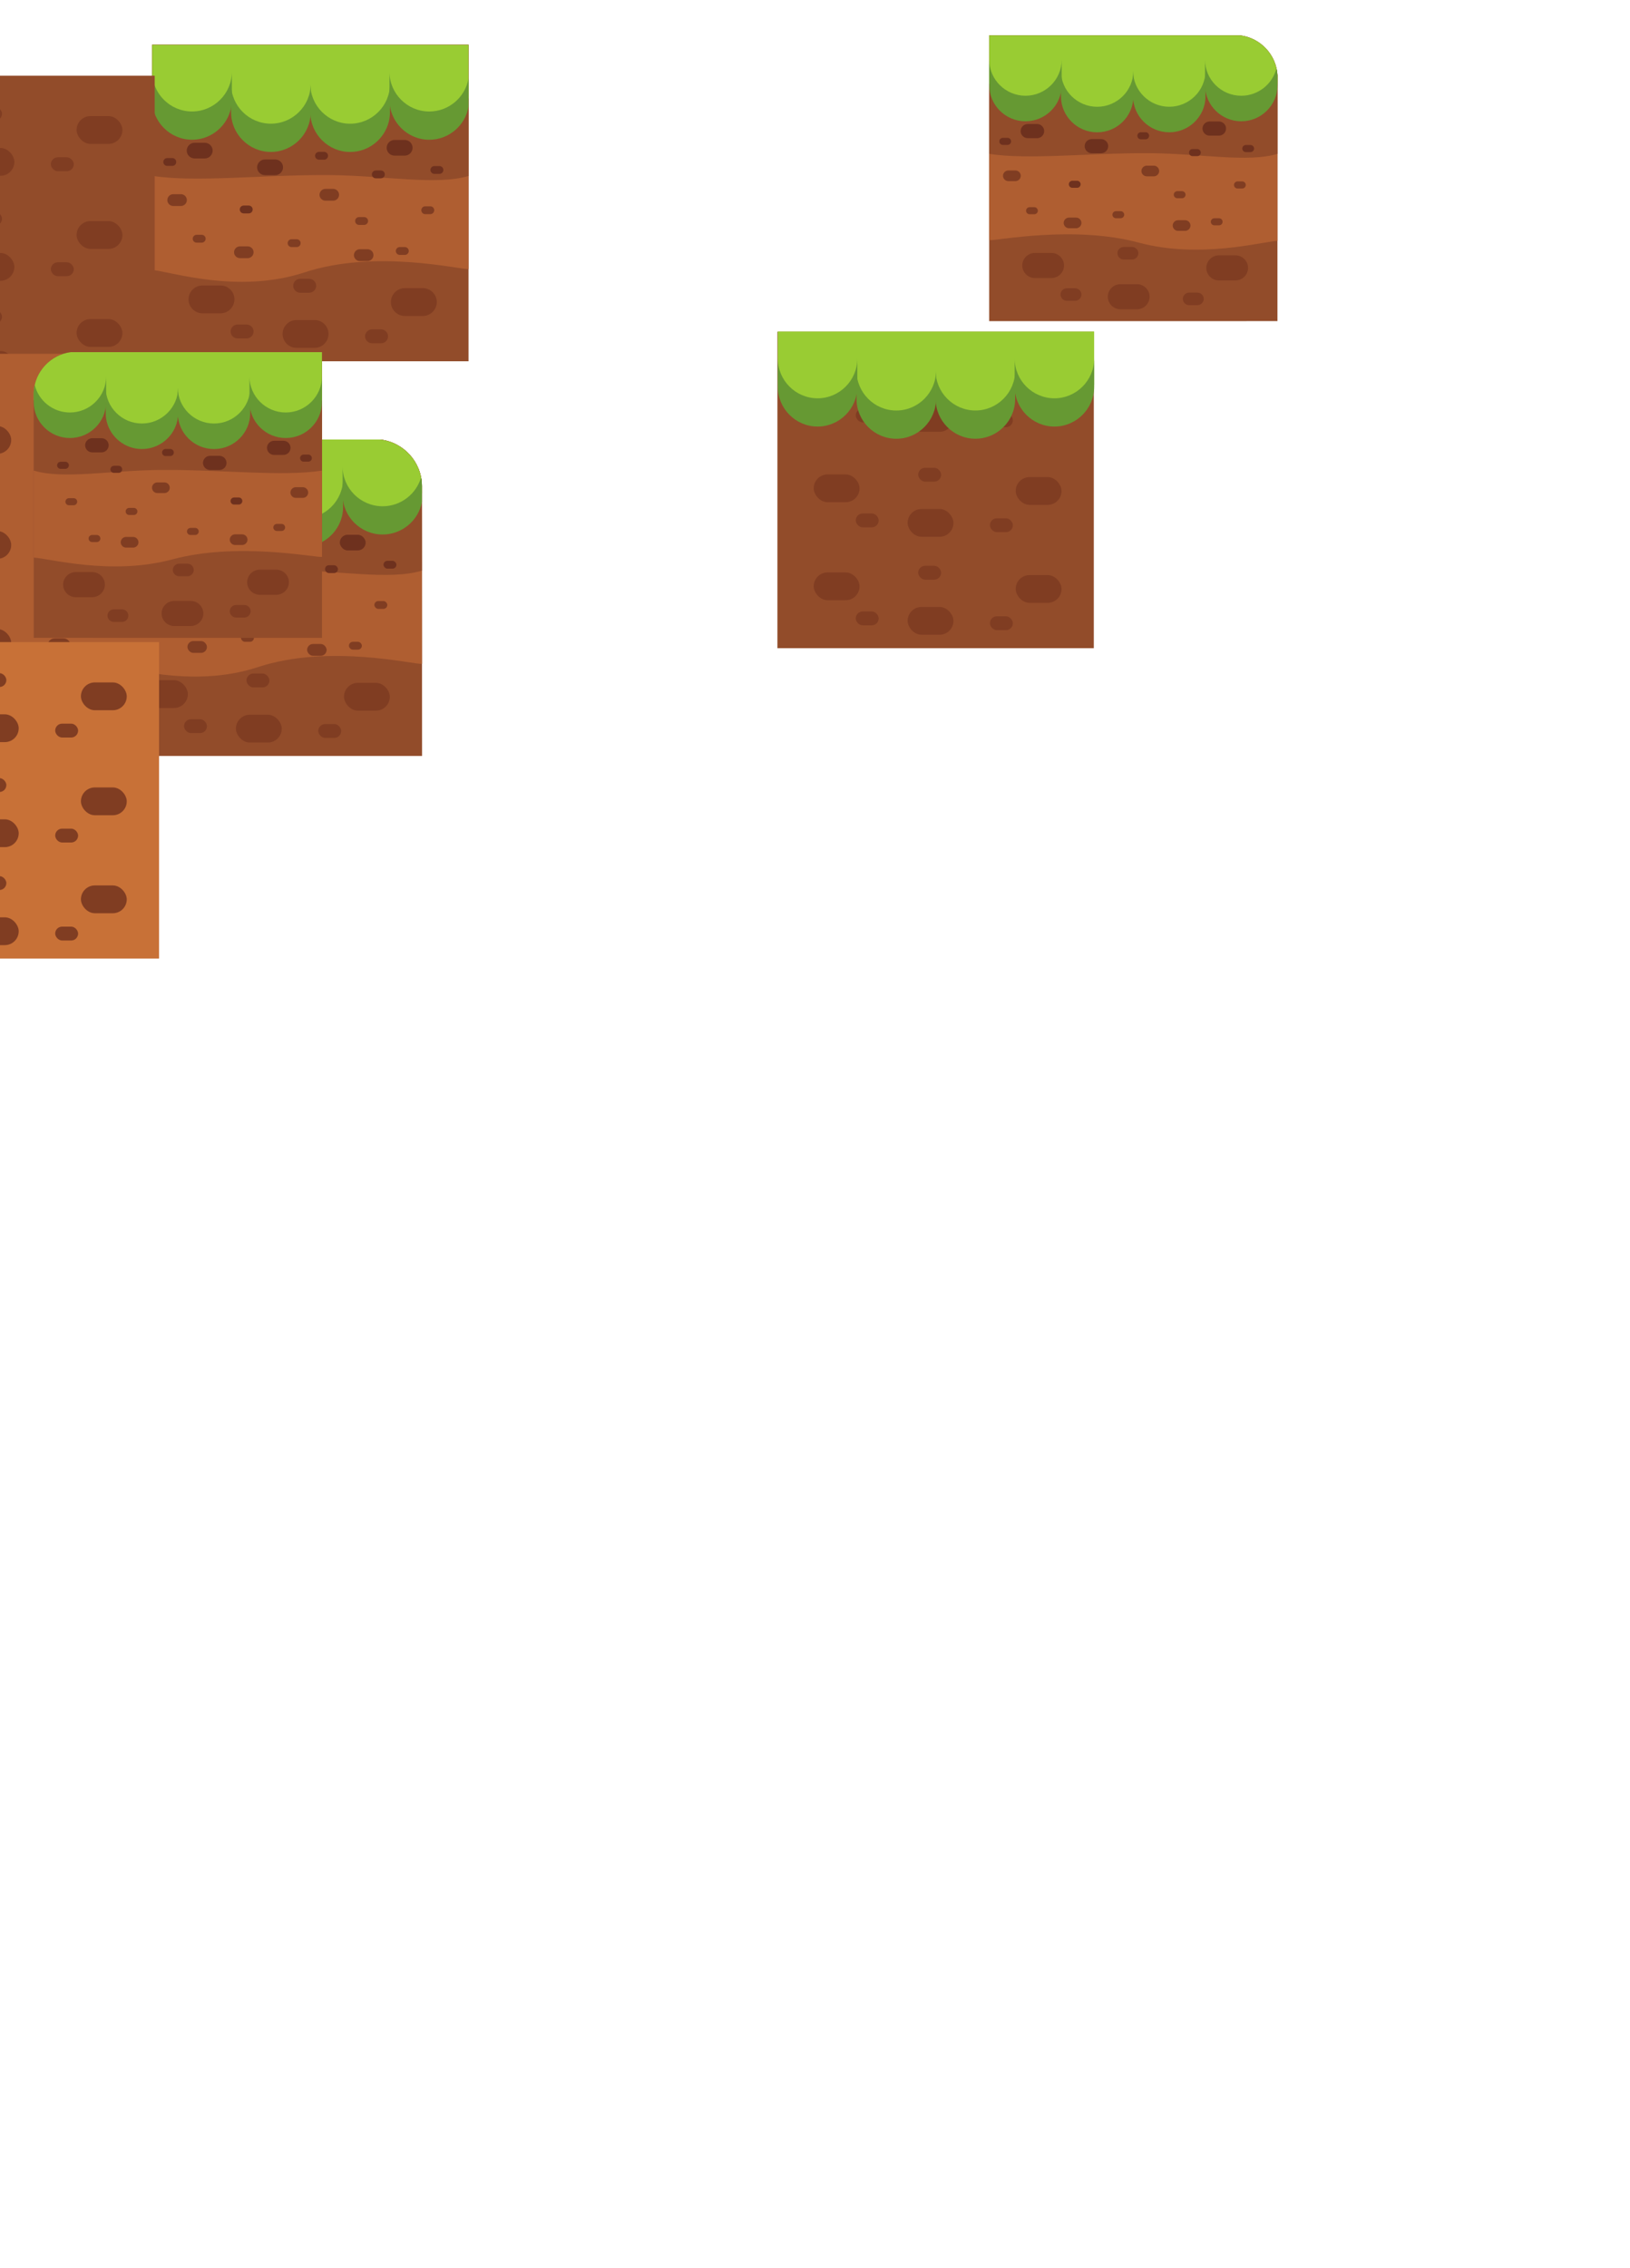 <?xml version="1.0" encoding="UTF-8" standalone="no"?>
<!-- Created with Inkscape (http://www.inkscape.org/) -->

<svg
   xmlns:dc="http://purl.org/dc/elements/1.1/"
   xmlns:cc="http://creativecommons.org/ns#"
   xmlns:rdf="http://www.w3.org/1999/02/22-rdf-syntax-ns#"
   xmlns:svg="http://www.w3.org/2000/svg"
   xmlns="http://www.w3.org/2000/svg"
   xmlns:sodipodi="http://sodipodi.sourceforge.net/DTD/sodipodi-0.dtd"
   xmlns:inkscape="http://www.inkscape.org/namespaces/inkscape"
   width="736"
   height="1024"
   viewBox="0 0 194.734 270.933"
   version="1.1"
   id="svg3565"
   inkscape:version="0.92.4 (5da689c313, 2019-01-14)"
   sodipodi:docname="grass_TS.svg"
   inkscape:export-filename="C:\Users\Kolobok\Desktop\Projects\Knight\grass_tileset.png"
   inkscape:export-xdpi="96"
   inkscape:export-ydpi="96">
  <title
     id="title4661">Тайл размером 256x256</title>
  <defs
     id="defs3559" />
  <sodipodi:namedview
     id="base"
     pagecolor="#ffffff"
     bordercolor="#666666"
     borderopacity="1.0"
     inkscape:pageopacity="0.0"
     inkscape:pageshadow="2"
     inkscape:zoom="1"
     inkscape:cx="185.437"
     inkscape:cy="740.6115"
     inkscape:document-units="mm"
     inkscape:current-layer="g25392-6"
     showgrid="true"
     units="px"
     width="256px"
     inkscape:snap-global="true"
     inkscape:snap-others="false"
     inkscape:object-nodes="false"
     inkscape:snap-nodes="true"
     inkscape:snap-to-guides="false"
     inkscape:snap-bbox="false"
     inkscape:snap-intersection-paths="false"
     inkscape:object-paths="false">
    <inkscape:grid
       type="xygrid"
       id="grid5244"
       units="px"
       spacingx="38.1"
       spacingy="38.1"
       empspacing="1"
       originx="0"
       color="#ff3fff"
       opacity="0.125"
       dotted="false"
       enabled="true" />
    <inkscape:grid
       type="xygrid"
       id="grid25315"
       units="px"
       spacingx="38.1"
       spacingy="38.1"
       enabled="true"
       empspacing="1"
       originx="4.233"
       originy="4.233" />
    <inkscape:grid
       type="xygrid"
       id="grid25394"
       spacingx="38.1"
       spacingy="38.1"
       empspacing="1"
       originx="3.969"
       units="px"
       empcolor="#ff3f00"
       empopacity="0.251"
       originy="3.969" />
    <inkscape:grid
       type="xygrid"
       id="grid979"
       units="px"
       spacingx="38.1"
       spacingy="38.1"
       originy="0.265"
       empspacing="1"
       empcolor="#ff3f00"
       empopacity="0.251"
       originx="0.265" />
  </sodipodi:namedview>
  <g
     inkscape:label="Layer 1"
     inkscape:groupmode="layer"
     id="layer1"
     transform="translate(0,-26.067)">
    <g
       transform="matrix(0.003,0,0,0.003,702.079,20.098)"
       style="clip-rule:evenodd;fill-rule:evenodd;image-rendering:optimizeQuality;shape-rendering:geometricPrecision;text-rendering:geometricPrecision"
       id="g24574"
       inkscape:export-xdpi="96"
       inkscape:export-ydpi="96">
      <polygon
         class="fil26"
         points="-215368,3774 -215368,16374 -227968,16374 -227968,3774 "
         id="polygon1724"
         style="fill:#924c2a" />
      <path
         class="fil1"
         d="m -215368,12704 c -396,12 -3714,-795 -6533,132 -2686,883 -5429,-65 -6067,-95 V 3773 h 12600 z"
         id="path1726"
         inkscape:connector-curvature="0"
         style="fill:#af5e31" />
      <path
         class="fil26"
         d="m -215368,8996 c -1294,386 -3362,-20 -5568,-36 -2581,-18 -5337,305 -7032,29 V 3773 h 12600 v 5222 z"
         id="path1728"
         inkscape:connector-curvature="0"
         style="fill:#924c2a" />
      <polygon
         class="fil40"
         points="-215368,3774 -215368,5908 -216444,6556 -217527,6495 -218515,5970 -218695,6482 -220450,7524 -221658,6220 -222383,6916 -224053,7137 -224824,6016 -226647,6677 -227968,5894 -227968,3774 "
         id="polygon1730"
         style="fill:#99cc33" />
      <path
         class="fil25"
         d="m -224793,4845 v 1125 c 0,871 -713,1583 -1586,1583 v 0 c -872,0 -1586,-713 -1586,-1583 V 4845 c 0,871 713,1583 1586,1583 v 0 c 872,0 1586,-713 1586,-1583 z"
         id="path1732"
         inkscape:connector-curvature="0"
         style="fill:#669933" />
      <path
         class="fil25"
         d="m -215368,6238 c -128,745 -782,1316 -1563,1316 v 0 c -872,0 -1586,-713 -1586,-1583 V 4846 c 0,871 714,1583 1586,1583 v 0 c 781,0 1434,-571 1563,-1316 z"
         id="path1734"
         inkscape:connector-curvature="0"
         style="fill:#669933" />
      <path
         class="fil25"
         d="m -221653,5331 v 1125 c 0,871 -714,1583 -1586,1583 v 0 c -872,0 -1586,-713 -1586,-1583 V 5331 c 0,871 713,1583 1586,1583 v 0 c 872,0 1586,-713 1586,-1583 z"
         id="path1736"
         inkscape:connector-curvature="0"
         style="fill:#669933" />
      <path
         class="fil25"
         d="m -218497,5331 v 1125 c 0,130 -16,257 -46,379 -171,690 -798,1205 -1539,1205 v 0 c -872,0 -1586,-713 -1586,-1583 V 5332 c 0,871 713,1583 1586,1583 v 0 c 872,0 1586,-713 1586,-1583 z"
         id="path1738"
         inkscape:connector-curvature="0"
         style="fill:#669933" />
      <path
         class="fil2"
         d="m -225964,13356 h 720 c 305,0 554,249 554,554 v 0 c 0,305 -250,554 -554,554 h -720 c -305,0 -554,-249 -554,-554 v 0 c 0,-305 249,-554 554,-554 z"
         id="path1740"
         inkscape:connector-curvature="0"
         style="fill:#803d22" />
      <path
         class="fil2"
         d="m -222218,14732 h 720 c 305,0 554,249 554,554 v 0 c 0,305 -249,554 -554,554 h -720 c -305,0 -554,-249 -554,-554 v 0 c 0,-305 249,-554 554,-554 z"
         id="path1742"
         inkscape:connector-curvature="0"
         style="fill:#803d22" />
      <path
         class="fil2"
         d="m -217906,13462 h 720 c 305,0 554,249 554,554 v 0 c 0,305 -249,554 -554,554 h -720 c -305,0 -554,-249 -554,-554 v 0 c 0,-305 250,-554 554,-554 z"
         id="path1744"
         inkscape:connector-curvature="0"
         style="fill:#803d22" />
      <path
         class="fil35"
         d="m -226277,7674 h 406 c 172,0 313,140 313,312 v 0 c 0,172 -141,312 -313,312 h -406 c -172,0 -313,-140 -313,-312 v 0 c 0,-172 141,-312 313,-312 z"
         id="path1746"
         inkscape:connector-curvature="0"
         style="fill:#6e311e" />
      <path
         class="fil35"
         d="m -223474,8339 h 406 c 172,0 313,140 313,312 v 0 c 0,172 -141,312 -313,312 h -406 c -172,0 -313,-140 -313,-312 v 0 c 0,-172 141,-312 313,-312 z"
         id="path1748"
         inkscape:connector-curvature="0"
         style="fill:#6e311e" />
      <path
         class="fil35"
         d="m -218315,7562 h 406 c 172,0 313,140 313,312 v 0 c 0,172 -141,312 -313,312 h -406 c -172,0 -313,-140 -313,-312 v 0 c 0,-172 141,-312 313,-312 z"
         id="path1750"
         inkscape:connector-curvature="0"
         style="fill:#6e311e" />
      <path
         class="fil2"
         d="m -217093,10204 h 203 c 86,0 156,70 156,156 v 0 c 0,86 -70,156 -156,156 h -203 c -86,0 -156,-70 -156,-156 v 0 c 0,-86 70,-156 156,-156 z"
         id="path1752"
         inkscape:connector-curvature="0"
         style="fill:#803d22" />
      <path
         class="fil2"
         d="m -219728,10633 h 203 c 86,0 156,70 156,156 v 0 c 0,86 -70,156 -156,156 h -203 c -86,0 -156,-70 -156,-156 v 0 c 0,-86 70,-156 156,-156 z"
         id="path1754"
         inkscape:connector-curvature="0"
         style="fill:#803d22" />
      <path
         class="fil2"
         d="m -222414,11515 h 203 c 86,0 156,70 156,156 v 0 c 0,86 -70,156 -156,156 h -203 c -86,0 -156,-70 -156,-156 v 0 c 0,-86 70,-156 156,-156 z"
         id="path1756"
         inkscape:connector-curvature="0"
         style="fill:#803d22" />
      <path
         class="fil35"
         d="m -224323,10174 h 203 c 86,0 156,70 156,156 v 0 c 0,86 -70,156 -156,156 h -203 c -86,0 -156,-70 -156,-156 v 0 c 0,-86 70,-156 156,-156 z"
         id="path1758"
         inkscape:connector-curvature="0"
         style="fill:#6e311e" />
      <path
         class="fil2"
         d="m -226196,11339 h 203 c 86,0 156,70 156,156 v 0 c 0,86 -70,156 -156,156 h -203 c -86,0 -156,-70 -156,-156 v 0 c 0,-86 70,-156 156,-156 z"
         id="path1760"
         inkscape:connector-curvature="0"
         style="fill:#803d22" />
      <path
         class="fil2"
         d="m -218107,11827 h 203 c 86,0 156,70 156,156 v 0 c 0,86 -70,156 -156,156 h -203 c -86,0 -156,-70 -156,-156 v 0 c 0,-86 70,-156 156,-156 z"
         id="path1762"
         inkscape:connector-curvature="0"
         style="fill:#803d22" />
      <path
         class="fil35"
         d="m -221323,8036 h 203 c 86,0 156,70 156,156 v 0 c 0,86 -70,156 -156,156 h -203 c -86,0 -156,-70 -156,-156 v 0 c 0,-86 70,-156 156,-156 z"
         id="path1764"
         inkscape:connector-curvature="0"
         style="fill:#6e311e" />
      <path
         class="fil35"
         d="m -219061,8777 h 203 c 86,0 156,70 156,156 v 0 c 0,86 -70,156 -156,156 h -203 c -86,0 -156,-70 -156,-156 v 0 c 0,-86 70,-156 156,-156 z"
         id="path1766"
         inkscape:connector-curvature="0"
         style="fill:#6e311e" />
      <path
         class="fil35"
         d="m -216729,8601 h 203 c 86,0 156,70 156,156 v 0 c 0,86 -70,156 -156,156 h -203 c -86,0 -156,-70 -156,-156 v 0 c 0,-86 70,-156 156,-156 z"
         id="path1768"
         inkscape:connector-curvature="0"
         style="fill:#6e311e" />
      <path
         class="fil35"
         d="m -227367,8283 h 203 c 86,0 156,70 156,156 v 0 c 0,86 -70,156 -156,156 h -203 c -86,0 -156,-70 -156,-156 v 0 c 0,-86 70,-156 156,-156 z"
         id="path1770"
         inkscape:connector-curvature="0"
         style="fill:#6e311e" />
      <path
         class="fil2"
         d="m -224565,14911 h 360 c 152,0 277,125 277,277 v 0 c 0,152 -125,277 -277,277 h -360 c -152,0 -277,-125 -277,-277 v 0 c 0,-152 125,-277 277,-277 z"
         id="path1772"
         inkscape:connector-curvature="0"
         style="fill:#803d22" />
      <path
         class="fil2"
         d="m -222073,13091 h 360 c 152,0 277,125 277,277 v 0 c 0,152 -125,277 -277,277 h -360 c -152,0 -277,-125 -277,-277 v 0 c 0,-152 125,-277 277,-277 z"
         id="path1774"
         inkscape:connector-curvature="0"
         style="fill:#803d22" />
      <path
         class="fil2"
         d="m -219211,15103 h 360 c 152,0 277,125 277,277 v 0 c 0,152 -125,277 -277,277 h -360 c -152,0 -277,-125 -277,-277 v 0 c 0,-152 125,-277 277,-277 z"
         id="path1776"
         inkscape:connector-curvature="0"
         style="fill:#803d22" />
      <path
         class="fil2"
         d="m -224470,11798 h 306 c 130,0 236,106 236,235 v 0 c 0,129 -106,235 -236,235 h -306 c -130,0 -236,-106 -236,-235 v 0 c 0,-129 106,-235 236,-235 z"
         id="path1778"
         inkscape:connector-curvature="0"
         style="fill:#803d22" />
      <path
         class="fil2"
         d="m -227127,9721 h 306 c 130,0 236,106 236,235 v 0 c 0,129 -106,235 -236,235 h -306 c -130,0 -236,-106 -236,-235 v 0 c 0,-129 106,-235 236,-235 z"
         id="path1780"
         inkscape:connector-curvature="0"
         style="fill:#803d22" />
      <path
         class="fil2"
         d="m -221066,9510 h 306 c 130,0 236,106 236,235 v 0 c 0,129 -106,235 -236,235 h -306 c -130,0 -236,-106 -236,-235 v 0 c 0,-129 106,-235 236,-235 z"
         id="path1782"
         inkscape:connector-curvature="0"
         style="fill:#803d22" />
      <path
         class="fil2"
         d="m -219696,11913 h 306 c 130,0 236,106 236,235 v 0 c 0,129 -106,235 -236,235 h -306 c -130,0 -236,-106 -236,-235 v 0 c 0,-129 106,-235 236,-235 z"
         id="path1784"
         inkscape:connector-curvature="0"
         style="fill:#803d22" />
    </g>
    <g
       transform="matrix(0.003,0,0,0.003,664.583,-21.525)"
       style="clip-rule:evenodd;fill-rule:evenodd;image-rendering:optimizeQuality;shape-rendering:geometricPrecision;text-rendering:geometricPrecision"
       id="g24655"
       inkscape:export-xdpi="96"
       inkscape:export-ydpi="96">
      <polygon
         style="fill:#924c2a"
         class="fil26"
         points="-227967,18879 -215367,18879 -215367,31479 -227967,31479 "
         id="polygon4176" />
      <rect
         style="fill:#803d22"
         class="fil2"
         x="-226521"
         y="28463"
         width="1825"
         height="1107"
         rx="553"
         ry="553"
         id="rect4178" />
      <rect
         style="fill:#803d22"
         class="fil2"
         x="-222781"
         y="29839"
         width="1825"
         height="1107"
         rx="553"
         ry="553"
         id="rect4180" />
      <rect
         style="fill:#803d22"
         class="fil2"
         x="-218478"
         y="28569"
         width="1825"
         height="1107"
         rx="553"
         ry="553"
         id="rect4182" />
      <rect
         style="fill:#803d22"
         class="fil2"
         x="-224847"
         y="30017"
         width="913"
         height="553"
         rx="277"
         ry="277"
         id="rect4184" />
      <rect
         style="fill:#803d22"
         class="fil2"
         x="-222361"
         y="28198"
         width="913"
         height="553"
         rx="277"
         ry="277"
         id="rect4186" />
      <rect
         style="fill:#803d22"
         class="fil2"
         x="-219503"
         y="30209"
         width="913"
         height="553"
         rx="277"
         ry="277"
         id="rect4188" />
      <rect
         style="fill:#803d22"
         class="fil2"
         x="-226521"
         y="24561"
         width="1825"
         height="1107"
         rx="553"
         ry="553"
         id="rect4190" />
      <rect
         style="fill:#803d22"
         class="fil2"
         x="-222781"
         y="25937"
         width="1825"
         height="1107"
         rx="553"
         ry="553"
         id="rect4192" />
      <rect
         style="fill:#803d22"
         class="fil2"
         x="-218478"
         y="24667"
         width="1825"
         height="1107"
         rx="553"
         ry="553"
         id="rect4194" />
      <rect
         style="fill:#803d22"
         class="fil2"
         x="-224847"
         y="26115"
         width="913"
         height="553"
         rx="277"
         ry="277"
         id="rect4196" />
      <rect
         style="fill:#803d22"
         class="fil2"
         x="-222361"
         y="24296"
         width="913"
         height="553"
         rx="277"
         ry="277"
         id="rect4198" />
      <rect
         style="fill:#803d22"
         class="fil2"
         x="-219503"
         y="26307"
         width="913"
         height="553"
         rx="277"
         ry="277"
         id="rect4200" />
      <rect
         style="fill:#803d22"
         class="fil2"
         x="-226521"
         y="20380"
         width="1825"
         height="1107"
         rx="553"
         ry="553"
         id="rect4202" />
      <rect
         style="fill:#803d22"
         class="fil2"
         x="-222781"
         y="21756"
         width="1825"
         height="1107"
         rx="553"
         ry="553"
         id="rect4204" />
      <rect
         style="fill:#803d22"
         class="fil2"
         x="-218478"
         y="20486"
         width="1825"
         height="1107"
         rx="553"
         ry="553"
         id="rect4206" />
      <rect
         style="fill:#803d22"
         class="fil2"
         x="-224847"
         y="21935"
         width="913"
         height="553"
         rx="277"
         ry="277"
         id="rect4208" />
      <rect
         style="fill:#803d22"
         class="fil2"
         x="-222361"
         y="20116"
         width="913"
         height="553"
         rx="277"
         ry="277"
         id="rect4210" />
      <rect
         style="fill:#803d22"
         class="fil2"
         x="-219503"
         y="22127"
         width="913"
         height="553"
         rx="277"
         ry="277"
         id="rect4212" />
    </g>
    <g
       transform="matrix(0.003,0,0,0.003,760.085,-26.803)"
       style="clip-rule:evenodd;fill-rule:evenodd;image-rendering:optimizeQuality;shape-rendering:geometricPrecision;text-rendering:geometricPrecision"
       id="g24411"
       inkscape:export-xdpi="96"
       inkscape:export-ydpi="96">
      <path
         class="fil26"
         d="m -247485,35123 h 9251 c 937,98 1674,896 1674,1858 l 6,10742 h -12600 v -1724 -9172 c 74,-892 781,-1612 1668,-1704 z"
         id="path37789"
         inkscape:connector-curvature="0"
         style="fill:#924c2a" />
      <path
         class="fil1"
         d="m -247485,35123 h 9251 c 937,98 1674,896 1674,1858 l 4,7073 c -284,47 -3672,-812 -6541,133 -2681,883 -5419,-65 -6056,-95 v -7265 c 74,-892 781,-1612 1668,-1704 z"
         id="path37791"
         inkscape:connector-curvature="0"
         style="fill:#af5e31" />
      <path
         class="fil26"
         d="m -247485,35123 h 9251 c 937,98 1674,896 1674,1858 l 2,3362 c -1291,395 -3364,-15 -5576,-30 -2577,-18 -5328,304 -7019,29 v -3514 c 74,-892 781,-1612 1668,-1704 z"
         id="path37793"
         inkscape:connector-curvature="0"
         style="fill:#924c2a" />
      <path
         class="fil40"
         d="m -247499,35123 h 9263 c 939,98 1677,896 1677,1858 v 282 l -1072,646 -1083,-61 -988,-525 -179,511 -1755,1042 -1207,-1304 -725,696 -1669,221 -771,-1121 -1822,661 -1320,-782 1,-578 c 139,-818 814,-1459 1649,-1546 z"
         id="path37795"
         inkscape:connector-curvature="0"
         style="fill:#99cc33" />
      <path
         class="fil25"
         d="m -245984,36199 v 1125 c 0,871 -713,1583 -1585,1583 v 0 c -871,0 -1585,-712 -1585,-1583 v -536 c 4,-39 0,-80 4,-119 4,-40 14,-77 24,-116 162,702 807,1229 1557,1229 v 0 c 871,0 1585,-712 1585,-1583 z"
         id="path37797"
         inkscape:connector-curvature="0"
         style="fill:#669933" />
      <path
         class="fil25"
         d="m -236559,37613 c -138,733 -789,1293 -1566,1293 v 0 c -876,0 -1593,-712 -1593,-1583 v -1125 c 0,871 717,1583 1593,1583 v 0 c 726,0 1342,-489 1532,-1151 22,114 34,231 34,350 v 632 z"
         id="path37799"
         inkscape:connector-curvature="0"
         style="fill:#669933" />
      <path
         class="fil25"
         d="m -242850,36685 v 1125 c 0,871 -712,1583 -1583,1583 v 0 c -870,0 -1583,-712 -1583,-1583 v -1125 c 0,871 712,1583 1583,1583 v 0 c 871,0 1583,-712 1583,-1583 z"
         id="path37801"
         inkscape:connector-curvature="0"
         style="fill:#669933" />
      <path
         class="fil25"
         d="m -239699,36685 v 1125 c 0,130 -16,257 -46,378 -171,689 -797,1204 -1537,1204 v 0 c -871,0 -1583,-712 -1583,-1583 v -1125 c 0,871 712,1583 1583,1583 v 0 c 870,0 1583,-712 1583,-1583 z"
         id="path37803"
         inkscape:connector-curvature="0"
         style="fill:#669933" />
      <rect
         class="fil2"
         x="-247706"
         y="44706"
         width="1825"
         height="1107"
         rx="553"
         ry="553"
         id="rect37805"
         style="fill:#803d22" />
      <rect
         class="fil2"
         x="-243967"
         y="46082"
         width="1825"
         height="1107"
         rx="553"
         ry="553"
         id="rect37807"
         style="fill:#803d22" />
      <rect
         class="fil2"
         x="-239663"
         y="44812"
         width="1825"
         height="1107"
         rx="553"
         ry="553"
         id="rect37809"
         style="fill:#803d22" />
      <rect
         class="fil35"
         x="-247777"
         y="39026"
         width="1029"
         height="624"
         rx="312"
         ry="312"
         id="rect37811"
         style="fill:#6e311e" />
      <rect
         class="fil35"
         x="-244980"
         y="39691"
         width="1029"
         height="624"
         rx="312"
         ry="312"
         id="rect37813"
         style="fill:#6e311e" />
      <rect
         class="fil35"
         x="-239829"
         y="38915"
         width="1029"
         height="624"
         rx="312"
         ry="312"
         id="rect37815"
         style="fill:#6e311e" />
      <rect
         class="fil2"
         x="-238453"
         y="41555"
         width="515"
         height="312"
         rx="156"
         ry="156"
         id="rect37817"
         style="fill:#803d22" />
      <rect
         class="fil2"
         x="-241084"
         y="41984"
         width="515"
         height="312"
         rx="156"
         ry="156"
         id="rect37819"
         style="fill:#803d22" />
      <rect
         class="fil2"
         x="-243765"
         y="42866"
         width="515"
         height="312"
         rx="156"
         ry="156"
         id="rect37821"
         style="fill:#803d22" />
      <rect
         class="fil35"
         x="-245670"
         y="41525"
         width="515"
         height="312"
         rx="156"
         ry="156"
         id="rect37823"
         style="fill:#6e311e" />
      <rect
         class="fil2"
         x="-247540"
         y="42690"
         width="515"
         height="312"
         rx="156"
         ry="156"
         id="rect37825"
         style="fill:#803d22" />
      <rect
         class="fil2"
         x="-239466"
         y="43178"
         width="515"
         height="312"
         rx="156"
         ry="156"
         id="rect37827"
         style="fill:#803d22" />
      <rect
         class="fil35"
         x="-242676"
         y="39388"
         width="515"
         height="312"
         rx="156"
         ry="156"
         id="rect37829"
         style="fill:#6e311e" />
      <rect
         class="fil35"
         x="-240419"
         y="40129"
         width="515"
         height="312"
         rx="156"
         ry="156"
         id="rect37831"
         style="fill:#6e311e" />
      <rect
         class="fil35"
         x="-238090"
         y="39953"
         width="515"
         height="312"
         rx="156"
         ry="156"
         id="rect37833"
         style="fill:#6e311e" />
      <rect
         class="fil35"
         x="-248709"
         y="39635"
         width="515"
         height="312"
         rx="156"
         ry="156"
         id="rect37835"
         style="fill:#6e311e" />
      <rect
         class="fil2"
         x="-246033"
         y="46260"
         width="913"
         height="553"
         rx="277"
         ry="277"
         id="rect37837"
         style="fill:#803d22" />
      <rect
         class="fil2"
         x="-243546"
         y="44441"
         width="913"
         height="553"
         rx="277"
         ry="277"
         id="rect37839"
         style="fill:#803d22" />
      <rect
         class="fil2"
         x="-240688"
         y="46452"
         width="913"
         height="553"
         rx="277"
         ry="277"
         id="rect37841"
         style="fill:#803d22" />
      <rect
         class="fil2"
         x="-245897"
         y="43148"
         width="776"
         height="471"
         rx="235"
         ry="235"
         id="rect37843"
         style="fill:#803d22" />
      <rect
         class="fil2"
         x="-248549"
         y="41073"
         width="776"
         height="471"
         rx="235"
         ry="235"
         id="rect37845"
         style="fill:#803d22" />
      <rect
         class="fil2"
         x="-242499"
         y="40861"
         width="776"
         height="471"
         rx="235"
         ry="235"
         id="rect37847"
         style="fill:#803d22" />
      <rect
         class="fil2"
         x="-241131"
         y="43264"
         width="776"
         height="471"
         rx="235"
         ry="235"
         id="rect37849"
         style="fill:#803d22" />
    </g>
    <g
       transform="matrix(0.003,0,0,0.003,674.25,66.128)"
       style="clip-rule:evenodd;fill-rule:evenodd;image-rendering:optimizeQuality;shape-rendering:geometricPrecision;text-rendering:geometricPrecision"
       id="g24595"
       inkscape:export-xdpi="96"
       inkscape:export-ydpi="96">
      <g
         id="g25392"
         transform="translate(-3347.179,13586.11)">
        <polygon
           style="fill:#af5e31"
           id="polygon38639"
           points="-215367,-253 -227967,-253 -227967,-12853 -215367,-12853 "
           class="fil1" />
        <rect
           style="fill:#803d22"
           id="rect38641"
           ry="553"
           rx="553"
           height="1107"
           width="1825"
           y="-3270"
           x="-226521"
           class="fil2" />
        <rect
           style="fill:#803d22"
           id="rect38643"
           ry="553"
           rx="553"
           height="1107"
           width="1825"
           y="-1894"
           x="-222781"
           class="fil2" />
        <rect
           style="fill:#803d22"
           id="rect38645"
           ry="553"
           rx="553"
           height="1107"
           width="1825"
           y="-3164"
           x="-218478"
           class="fil2" />
        <rect
           style="fill:#803d22"
           id="rect38647"
           ry="277"
           rx="277"
           height="553"
           width="913"
           y="-1716"
           x="-224847"
           class="fil2" />
        <rect
           style="fill:#803d22"
           id="rect38649"
           ry="277"
           rx="277"
           height="553"
           width="913"
           y="-3535"
           x="-222361"
           class="fil2" />
        <rect
           style="fill:#803d22"
           id="rect38651"
           ry="277"
           rx="277"
           height="553"
           width="913"
           y="-1524"
           x="-219503"
           class="fil2" />
        <rect
           style="fill:#803d22"
           id="rect38653"
           ry="553"
           rx="553"
           height="1107"
           width="1825"
           y="-7172"
           x="-226521"
           class="fil2" />
        <rect
           style="fill:#803d22"
           id="rect38655"
           ry="553"
           rx="553"
           height="1107"
           width="1825"
           y="-5796"
           x="-222781"
           class="fil2" />
        <rect
           style="fill:#803d22"
           id="rect38657"
           ry="553"
           rx="553"
           height="1107"
           width="1825"
           y="-7066"
           x="-218478"
           class="fil2" />
        <rect
           style="fill:#803d22"
           id="rect38659"
           ry="277"
           rx="277"
           height="553"
           width="913"
           y="-5618"
           x="-224847"
           class="fil2" />
        <rect
           style="fill:#803d22"
           id="rect38661"
           ry="277"
           rx="277"
           height="553"
           width="913"
           y="-7437"
           x="-222361"
           class="fil2" />
        <rect
           style="fill:#803d22"
           id="rect38663"
           ry="277"
           rx="277"
           height="553"
           width="913"
           y="-5426"
           x="-219503"
           class="fil2" />
        <rect
           style="fill:#803d22"
           id="rect38665"
           ry="553"
           rx="553"
           height="1107"
           width="1825"
           y="-11352"
           x="-226521"
           class="fil2" />
        <rect
           style="fill:#803d22"
           id="rect38667"
           ry="553"
           rx="553"
           height="1107"
           width="1825"
           y="-9977"
           x="-222781"
           class="fil2" />
        <rect
           style="fill:#803d22"
           id="rect38669"
           ry="553"
           rx="553"
           height="1107"
           width="1825"
           y="-11247"
           x="-218478"
           class="fil2" />
        <rect
           style="fill:#803d22"
           id="rect38671"
           ry="277"
           rx="277"
           height="553"
           width="913"
           y="-9798"
           x="-224847"
           class="fil2" />
        <rect
           style="fill:#803d22"
           id="rect38673"
           ry="277"
           rx="277"
           height="553"
           width="913"
           y="-11617"
           x="-222361"
           class="fil2" />
        <rect
           style="fill:#803d22"
           id="rect38675"
           ry="277"
           rx="277"
           height="553"
           width="913"
           y="-9606"
           x="-219503"
           class="fil2" />
      </g>
    </g>
    <g
       id="g25313"
       transform="matrix(-0.508,0,0,0.504,221.565,-17.051)"
       inkscape:export-xdpi="96"
       inkscape:export-ydpi="96">
      <path
         style="clip-rule:evenodd;fill:#924c2a;fill-rule:evenodd;stroke-width:0.005;image-rendering:optimizeQuality;shape-rendering:geometricPrecision;text-rendering:geometricPrecision"
         inkscape:connector-curvature="0"
         id="path25187"
         d="M 203.515,93.937 H 144.438 c -4.767,0.635 -8.501,4.649 -8.711,9.529 v 58.189 l 67.793,0.011 V 93.937 Z"
         class="fil26" />
      <path
         style="clip-rule:evenodd;fill:#af5e31;fill-rule:evenodd;stroke-width:0.005;image-rendering:optimizeQuality;shape-rendering:geometricPrecision;text-rendering:geometricPrecision"
         inkscape:connector-curvature="0"
         id="path25189"
         d="m 135.732,102.89 h 59.077 c 4.767,0.523 8.501,3.829 8.711,7.849 v 31.728 c -1.453,0.226 -19.735,-3.608 -35.209,0.594 -14.419,3.913 -29.14,-0.284 -32.584,-0.421 v -39.75 z"
         class="fil1" />
      <path
         style="clip-rule:evenodd;fill:#924c2a;fill-rule:evenodd;stroke-width:0.005;image-rendering:optimizeQuality;shape-rendering:geometricPrecision;text-rendering:geometricPrecision"
         inkscape:connector-curvature="0"
         id="path25191"
         d="M 203.515,93.937 H 144.438 c -4.767,0.635 -8.501,4.649 -8.711,9.529 v 18.546 c 6.941,2.136 18.11,-0.075 30.028,-0.156 13.86,-0.097 28.661,1.636 37.76,0.156 V 93.931 Z"
         class="fil26" />
      <path
         style="clip-rule:evenodd;fill:#99cc33;fill-rule:evenodd;stroke-width:0.005;image-rendering:optimizeQuality;shape-rendering:geometricPrecision;text-rendering:geometricPrecision"
         inkscape:connector-curvature="0"
         id="path25193"
         d="M 203.515,93.937 H 144.438 c -4.767,0.635 -8.501,4.649 -8.711,9.529 v 1.899 l 5.902,3.562 5.816,-0.328 5.305,-2.825 0.963,2.749 9.432,5.606 6.483,-7.016 3.895,3.745 8.969,1.189 4.143,-6.031 9.792,3.557 7.086,-4.207 V 93.931 Z"
         class="fil40" />
      <path
         style="clip-rule:evenodd;fill:#669933;fill-rule:evenodd;stroke-width:0.005;image-rendering:optimizeQuality;shape-rendering:geometricPrecision;text-rendering:geometricPrecision"
         inkscape:connector-curvature="0"
         id="path25195"
         d="m 186.47,99.726 v 6.053 c 0,4.686 3.831,8.517 8.517,8.517 v 0 c 4.686,0 8.517,-3.831 8.517,-8.517 v -6.053 c 0,4.686 -3.831,8.517 -8.517,8.517 v 0 c -4.686,0 -8.517,-3.831 -8.517,-8.517 z"
         class="fil25" />
      <path
         style="clip-rule:evenodd;fill:#669933;fill-rule:evenodd;stroke-width:0.005;image-rendering:optimizeQuality;shape-rendering:geometricPrecision;text-rendering:geometricPrecision"
         inkscape:connector-curvature="0"
         id="path25197"
         d="m 135.722,103.525 v 2.254 c 0,4.686 3.831,8.517 8.517,8.517 v 0 c 4.686,0 8.517,-3.831 8.517,-8.517 v -6.053 c 0,4.686 -3.831,8.517 -8.517,8.517 v 0 c -4.003,0 -7.382,-2.798 -8.28,-6.532 -0.135,0.587 -0.21,1.194 -0.237,1.813 z"
         class="fil25" />
      <path
         style="clip-rule:evenodd;fill:#669933;fill-rule:evenodd;stroke-width:0.005;image-rendering:optimizeQuality;shape-rendering:geometricPrecision;text-rendering:geometricPrecision"
         inkscape:connector-curvature="0"
         id="path25199"
         d="m 169.607,102.341 v 6.053 c 0,4.686 3.831,8.517 8.517,8.517 v 0 c 4.686,0 8.517,-3.831 8.517,-8.517 v -6.053 c 0,4.686 -3.831,8.517 -8.517,8.517 v 0 c -4.686,0 -8.517,-3.831 -8.517,-8.517 z"
         class="fil25" />
      <path
         style="clip-rule:evenodd;fill:#669933;fill-rule:evenodd;stroke-width:0.005;image-rendering:optimizeQuality;shape-rendering:geometricPrecision;text-rendering:geometricPrecision"
         inkscape:connector-curvature="0"
         id="path25201"
         d="m 152.654,102.341 v 6.053 c 0,0.7 0.086,1.383 0.247,2.034 0.92,3.707 4.288,6.478 8.27,6.478 v 0 c 4.686,0 8.517,-3.831 8.517,-8.517 v -6.053 c 0,4.686 -3.831,8.517 -8.517,8.517 v 0 c -4.686,0 -8.517,-3.831 -8.517,-8.517 z"
         class="fil25" />
      <path
         style="clip-rule:evenodd;fill:#803d22;fill-rule:evenodd;stroke-width:0.005;image-rendering:optimizeQuality;shape-rendering:geometricPrecision;text-rendering:geometricPrecision"
         inkscape:connector-curvature="0"
         id="path25203"
         d="m 192.765,145.497 h -3.869 c -1.636,0 -2.975,1.34 -2.975,2.975 v 0 c 0,1.636 1.34,2.975 2.975,2.975 h 3.869 c 1.636,0 2.975,-1.34 2.975,-2.975 v 0 c 0,-1.636 -1.34,-2.975 -2.975,-2.975 z"
         class="fil2" />
      <path
         style="clip-rule:evenodd;fill:#803d22;fill-rule:evenodd;stroke-width:0.005;image-rendering:optimizeQuality;shape-rendering:geometricPrecision;text-rendering:geometricPrecision"
         inkscape:connector-curvature="0"
         id="path25205"
         d="m 172.642,152.9 h -3.869 c -1.636,0 -2.975,1.34 -2.975,2.975 v 0 c 0,1.636 1.34,2.975 2.975,2.975 h 3.869 c 1.636,0 2.975,-1.34 2.975,-2.975 v 0 c 0,-1.636 -1.34,-2.975 -2.975,-2.975 z"
         class="fil2" />
      <path
         style="clip-rule:evenodd;fill:#803d22;fill-rule:evenodd;stroke-width:0.005;image-rendering:optimizeQuality;shape-rendering:geometricPrecision;text-rendering:geometricPrecision"
         inkscape:connector-curvature="0"
         id="path25207"
         d="m 149.485,146.067 h -3.869 c -1.636,0 -2.975,1.34 -2.975,2.975 v 0 c 0,1.636 1.34,2.975 2.975,2.975 h 3.869 c 1.636,0 2.975,-1.34 2.975,-2.975 v 0 c 0,-1.636 -1.34,-2.975 -2.975,-2.975 z"
         class="fil2" />
      <path
         style="clip-rule:evenodd;fill:#6e311e;fill-rule:evenodd;stroke-width:0.005;image-rendering:optimizeQuality;shape-rendering:geometricPrecision;text-rendering:geometricPrecision"
         inkscape:connector-curvature="0"
         id="path25209"
         d="m 194.443,114.942 h -2.179 c -0.925,0 -1.679,0.753 -1.679,1.679 v 0 c 0,0.925 0.753,1.679 1.679,1.679 h 2.179 c 0.925,0 1.679,-0.753 1.679,-1.679 v 0 c 0,-0.925 -0.753,-1.679 -1.679,-1.679 z"
         class="fil35" />
      <path
         style="clip-rule:evenodd;fill:#6e311e;fill-rule:evenodd;stroke-width:0.005;image-rendering:optimizeQuality;shape-rendering:geometricPrecision;text-rendering:geometricPrecision"
         inkscape:connector-curvature="0"
         id="path25211"
         d="M 179.389,118.514 H 177.21 c -0.925,0 -1.679,0.753 -1.679,1.679 v 0 c 0,0.925 0.753,1.679 1.679,1.679 h 2.179 c 0.925,0 1.679,-0.753 1.679,-1.679 v 0 c 0,-0.925 -0.753,-1.679 -1.679,-1.679 z"
         class="fil35" />
      <path
         style="clip-rule:evenodd;fill:#6e311e;fill-rule:evenodd;stroke-width:0.005;image-rendering:optimizeQuality;shape-rendering:geometricPrecision;text-rendering:geometricPrecision"
         inkscape:connector-curvature="0"
         id="path25213"
         d="m 151.675,114.339 h -2.179 c -0.925,0 -1.679,0.753 -1.679,1.679 v 0 c 0,0.925 0.753,1.679 1.679,1.679 h 2.179 c 0.925,0 1.679,-0.753 1.679,-1.679 v 0 c 0,-0.925 -0.753,-1.679 -1.679,-1.679 z"
         class="fil35" />
      <path
         style="clip-rule:evenodd;fill:#803d22;fill-rule:evenodd;stroke-width:0.005;image-rendering:optimizeQuality;shape-rendering:geometricPrecision;text-rendering:geometricPrecision"
         inkscape:connector-curvature="0"
         id="path25215"
         d="m 145.111,128.549 h -1.092 c -0.463,0 -0.839,0.377 -0.839,0.839 v 0 c 0,0.463 0.377,0.839 0.839,0.839 h 1.092 c 0.463,0 0.839,-0.377 0.839,-0.839 v 0 c 0,-0.463 -0.377,-0.839 -0.839,-0.839 z"
         class="fil2" />
      <path
         style="clip-rule:evenodd;fill:#803d22;fill-rule:evenodd;stroke-width:0.005;image-rendering:optimizeQuality;shape-rendering:geometricPrecision;text-rendering:geometricPrecision"
         inkscape:connector-curvature="0"
         id="path25217"
         d="m 159.272,130.857 h -1.092 c -0.463,0 -0.839,0.377 -0.839,0.839 v 0 c 0,0.463 0.377,0.839 0.839,0.839 h 1.092 c 0.463,0 0.839,-0.377 0.839,-0.839 v 0 c 0,-0.463 -0.377,-0.839 -0.839,-0.839 z"
         class="fil2" />
      <path
         style="clip-rule:evenodd;fill:#803d22;fill-rule:evenodd;stroke-width:0.005;image-rendering:optimizeQuality;shape-rendering:geometricPrecision;text-rendering:geometricPrecision"
         inkscape:connector-curvature="0"
         id="path25219"
         d="m 173.697,135.597 h -1.092 c -0.463,0 -0.839,0.377 -0.839,0.839 v 0 c 0,0.463 0.377,0.839 0.839,0.839 h 1.092 c 0.463,0 0.839,-0.377 0.839,-0.839 v 0 c 0,-0.463 -0.377,-0.839 -0.839,-0.839 z"
         class="fil2" />
      <path
         style="clip-rule:evenodd;fill:#6e311e;fill-rule:evenodd;stroke-width:0.005;image-rendering:optimizeQuality;shape-rendering:geometricPrecision;text-rendering:geometricPrecision"
         inkscape:connector-curvature="0"
         id="path25221"
         d="m 183.946,128.387 h -1.092 c -0.463,0 -0.839,0.377 -0.839,0.839 v 0 c 0,0.463 0.377,0.839 0.839,0.839 h 1.092 c 0.463,0 0.839,-0.377 0.839,-0.839 v 0 c 0,-0.463 -0.377,-0.839 -0.839,-0.839 z"
         class="fil35" />
      <path
         style="clip-rule:evenodd;fill:#803d22;fill-rule:evenodd;stroke-width:0.005;image-rendering:optimizeQuality;shape-rendering:geometricPrecision;text-rendering:geometricPrecision"
         inkscape:connector-curvature="0"
         id="path25223"
         d="m 194.008,134.65 h -1.092 c -0.463,0 -0.839,0.377 -0.839,0.839 v 0 c 0,0.463 0.377,0.839 0.839,0.839 h 1.092 c 0.463,0 0.839,-0.377 0.839,-0.839 v 0 c 0,-0.463 -0.377,-0.839 -0.839,-0.839 z"
         class="fil2" />
      <path
         style="clip-rule:evenodd;fill:#803d22;fill-rule:evenodd;stroke-width:0.005;image-rendering:optimizeQuality;shape-rendering:geometricPrecision;text-rendering:geometricPrecision"
         inkscape:connector-curvature="0"
         id="path25225"
         d="m 150.561,137.276 h -1.092 c -0.463,0 -0.839,0.377 -0.839,0.839 v 0 c 0,0.463 0.377,0.839 0.839,0.839 h 1.092 c 0.463,0 0.839,-0.377 0.839,-0.839 v 0 c 0,-0.463 -0.377,-0.839 -0.839,-0.839 z"
         class="fil2" />
      <path
         style="clip-rule:evenodd;fill:#6e311e;fill-rule:evenodd;stroke-width:0.005;image-rendering:optimizeQuality;shape-rendering:geometricPrecision;text-rendering:geometricPrecision"
         inkscape:connector-curvature="0"
         id="path25227"
         d="m 167.837,116.889 h -1.092 c -0.463,0 -0.839,0.377 -0.839,0.839 v 0 c 0,0.463 0.377,0.839 0.839,0.839 h 1.092 c 0.463,0 0.839,-0.377 0.839,-0.839 v 0 c 0,-0.463 -0.377,-0.839 -0.839,-0.839 z"
         class="fil35" />
      <path
         style="clip-rule:evenodd;fill:#6e311e;fill-rule:evenodd;stroke-width:0.005;image-rendering:optimizeQuality;shape-rendering:geometricPrecision;text-rendering:geometricPrecision"
         inkscape:connector-curvature="0"
         id="path25229"
         d="m 155.688,120.876 h -1.092 c -0.463,0 -0.839,0.377 -0.839,0.839 v 0 c 0,0.463 0.377,0.839 0.839,0.839 h 1.092 c 0.463,0 0.839,-0.377 0.839,-0.839 v 0 c 0,-0.463 -0.377,-0.839 -0.839,-0.839 z"
         class="fil35" />
      <path
         style="clip-rule:evenodd;fill:#6e311e;fill-rule:evenodd;stroke-width:0.005;image-rendering:optimizeQuality;shape-rendering:geometricPrecision;text-rendering:geometricPrecision"
         inkscape:connector-curvature="0"
         id="path25231"
         d="m 143.157,119.924 h -1.092 c -0.463,0 -0.839,0.377 -0.839,0.839 v 0 c 0,0.463 0.377,0.839 0.839,0.839 h 1.092 c 0.463,0 0.839,-0.377 0.839,-0.839 v 0 c 0,-0.463 -0.377,-0.839 -0.839,-0.839 z"
         class="fil35" />
      <path
         style="clip-rule:evenodd;fill:#6e311e;fill-rule:evenodd;stroke-width:0.005;image-rendering:optimizeQuality;shape-rendering:geometricPrecision;text-rendering:geometricPrecision"
         inkscape:connector-curvature="0"
         id="path25233"
         d="m 200.297,118.219 h -1.092 c -0.463,0 -0.839,0.377 -0.839,0.839 v 0 c 0,0.463 0.377,0.839 0.839,0.839 h 1.092 c 0.463,0 0.839,-0.377 0.839,-0.839 v 0 c 0,-0.463 -0.377,-0.839 -0.839,-0.839 z"
         class="fil35" />
      <path
         style="clip-rule:evenodd;fill:#803d22;fill-rule:evenodd;stroke-width:0.005;image-rendering:optimizeQuality;shape-rendering:geometricPrecision;text-rendering:geometricPrecision"
         inkscape:connector-curvature="0"
         id="path25235"
         d="m 185.248,153.864 h -1.931 c -0.818,0 -1.49,0.673 -1.49,1.49 v 0 c 0,0.818 0.673,1.49 1.49,1.49 h 1.931 c 0.818,0 1.49,-0.672 1.49,-1.49 v 0 c 0,-0.818 -0.672,-1.49 -1.49,-1.49 z"
         class="fil2" />
      <path
         style="clip-rule:evenodd;fill:#803d22;fill-rule:evenodd;stroke-width:0.005;image-rendering:optimizeQuality;shape-rendering:geometricPrecision;text-rendering:geometricPrecision"
         inkscape:connector-curvature="0"
         id="path25237"
         d="m 171.867,144.077 h -1.932 c -0.818,0 -1.49,0.672 -1.49,1.49 v 0 c 0,0.818 0.672,1.49 1.49,1.49 h 1.932 c 0.818,0 1.49,-0.672 1.49,-1.49 v 0 c 0,-0.818 -0.673,-1.49 -1.49,-1.49 z"
         class="fil2" />
      <path
         style="clip-rule:evenodd;fill:#803d22;fill-rule:evenodd;stroke-width:0.005;image-rendering:optimizeQuality;shape-rendering:geometricPrecision;text-rendering:geometricPrecision"
         inkscape:connector-curvature="0"
         id="path25239"
         d="m 156.49,154.897 h -1.932 c -0.818,0 -1.49,0.673 -1.49,1.49 v 0 c 0,0.818 0.672,1.49 1.49,1.49 h 1.932 c 0.818,0 1.49,-0.673 1.49,-1.49 v 0 c 0,-0.818 -0.673,-1.49 -1.49,-1.49 z"
         class="fil2" />
      <path
         style="clip-rule:evenodd;fill:#803d22;fill-rule:evenodd;stroke-width:0.005;image-rendering:optimizeQuality;shape-rendering:geometricPrecision;text-rendering:geometricPrecision"
         inkscape:connector-curvature="0"
         id="path25241"
         d="m 184.737,137.12 h -1.646 c -0.694,0 -1.264,0.57 -1.264,1.264 v 0 c 0,0.694 0.57,1.264 1.264,1.264 h 1.646 c 0.694,0 1.264,-0.57 1.264,-1.264 v 0 c 0,-0.694 -0.57,-1.264 -1.264,-1.264 z"
         class="fil2" />
      <path
         style="clip-rule:evenodd;fill:#803d22;fill-rule:evenodd;stroke-width:0.005;image-rendering:optimizeQuality;shape-rendering:geometricPrecision;text-rendering:geometricPrecision"
         inkscape:connector-curvature="0"
         id="path25243"
         d="m 199.006,125.95 h -1.646 c -0.694,0 -1.264,0.57 -1.264,1.264 v 0 c 0,0.694 0.57,1.264 1.264,1.264 h 1.646 c 0.694,0 1.264,-0.57 1.264,-1.264 v 0 c 0,-0.694 -0.57,-1.264 -1.264,-1.264 z"
         class="fil2" />
      <path
         style="clip-rule:evenodd;fill:#803d22;fill-rule:evenodd;stroke-width:0.005;image-rendering:optimizeQuality;shape-rendering:geometricPrecision;text-rendering:geometricPrecision"
         inkscape:connector-curvature="0"
         id="path25245"
         d="m 166.455,124.815 h -1.646 c -0.694,0 -1.264,0.57 -1.264,1.264 v 0 c 0,0.694 0.57,1.264 1.264,1.264 h 1.646 c 0.694,0 1.264,-0.57 1.264,-1.264 v 0 c 0,-0.694 -0.57,-1.264 -1.264,-1.264 z"
         class="fil2" />
      <path
         style="clip-rule:evenodd;fill:#803d22;fill-rule:evenodd;stroke-width:0.005;image-rendering:optimizeQuality;shape-rendering:geometricPrecision;text-rendering:geometricPrecision"
         inkscape:connector-curvature="0"
         id="path25247"
         d="m 159.094,137.738 h -1.646 c -0.694,0 -1.264,0.57 -1.264,1.264 v 0 c 0,0.694 0.57,1.264 1.264,1.264 h 1.646 c 0.694,0 1.264,-0.57 1.264,-1.264 v 0 c 0,-0.694 -0.57,-1.264 -1.264,-1.264 z"
         class="fil2" />
    </g>
    <g
       transform="matrix(0.003,0,0,0.003,377.986,93.762)"
       style="clip-rule:evenodd;fill-rule:evenodd;image-rendering:optimizeQuality;shape-rendering:geometricPrecision;text-rendering:geometricPrecision"
       id="_459186856"
       inkscape:export-xdpi="96"
       inkscape:export-ydpi="96">
      <g
         id="g1834">
        <polygon
           style="fill:#924c2a"
           id="polygon1796"
           points="-82437,3243 -95037,3243 -95037,-9357 -82437,-9357 "
           class="fil1" />
        <rect
           style="fill:#803d22"
           id="rect1798"
           ry="553"
           rx="553"
           height="1107"
           width="1825"
           y="227"
           x="-93591"
           class="fil4" />
        <rect
           style="fill:#803d22"
           id="rect1800"
           ry="553"
           rx="553"
           height="1107"
           width="1825"
           y="1602"
           x="-89851"
           class="fil4" />
        <rect
           style="fill:#803d22"
           id="rect1802"
           ry="553"
           rx="553"
           height="1107"
           width="1825"
           y="332"
           x="-85547"
           class="fil4" />
        <rect
           style="fill:#803d22"
           id="rect1804"
           ry="277"
           rx="277"
           height="553"
           width="913"
           y="1781"
           x="-91917"
           class="fil4" />
        <rect
           style="fill:#803d22"
           id="rect1806"
           ry="277"
           rx="277"
           height="553"
           width="913"
           y="-38"
           x="-89430"
           class="fil4" />
        <rect
           style="fill:#803d22"
           id="rect1808"
           ry="277"
           rx="277"
           height="553"
           width="913"
           y="1973"
           x="-86573"
           class="fil4" />
        <rect
           style="fill:#803d22"
           id="rect1810"
           ry="553"
           rx="553"
           height="1107"
           width="1825"
           y="-3675"
           x="-93591"
           class="fil4" />
        <rect
           style="fill:#803d22"
           id="rect1812"
           ry="553"
           rx="553"
           height="1107"
           width="1825"
           y="-2299"
           x="-89851"
           class="fil4" />
        <rect
           style="fill:#803d22"
           id="rect1814"
           ry="553"
           rx="553"
           height="1107"
           width="1825"
           y="-3569"
           x="-85547"
           class="fil4" />
        <rect
           style="fill:#803d22"
           id="rect1816"
           ry="277"
           rx="277"
           height="553"
           width="913"
           y="-2121"
           x="-91917"
           class="fil4" />
        <rect
           style="fill:#803d22"
           id="rect1818"
           ry="277"
           rx="277"
           height="553"
           width="913"
           y="-3940"
           x="-89430"
           class="fil4" />
        <rect
           style="fill:#803d22"
           id="rect1820"
           ry="277"
           rx="277"
           height="553"
           width="913"
           y="-1929"
           x="-86573"
           class="fil4" />
        <rect
           style="fill:#803d22"
           id="rect1822"
           ry="553"
           rx="553"
           height="1107"
           width="1825"
           y="-7856"
           x="-93591"
           class="fil4" />
        <rect
           style="fill:#803d22"
           id="rect1824"
           ry="553"
           rx="553"
           height="1107"
           width="1825"
           y="-6480"
           x="-89851"
           class="fil4" />
        <rect
           style="fill:#803d22"
           id="rect1826"
           ry="553"
           rx="553"
           height="1107"
           width="1825"
           y="-7750"
           x="-85547"
           class="fil4" />
        <rect
           style="fill:#803d22"
           id="rect1828"
           ry="277"
           rx="277"
           height="553"
           width="913"
           y="-6301"
           x="-91917"
           class="fil4" />
        <rect
           style="fill:#803d22"
           id="rect1830"
           ry="277"
           rx="277"
           height="553"
           width="913"
           y="-8120"
           x="-89430"
           class="fil4" />
        <rect
           style="fill:#803d22"
           id="rect1832"
           ry="277"
           rx="277"
           height="553"
           width="913"
           y="-6109"
           x="-86573"
           class="fil4" />
      </g>
      <polygon
         style="fill:#99cc33"
         id="polygon1836"
         points="-88724,-6915 -89448,-6219 -91115,-5998 -91885,-7119 -93705,-6458 -95023,-7240 -95023,-9365 -82423,-9365 -82423,-7240 -83520,-6578 -84601,-6639 -85588,-7164 -85767,-6653 -87519,-5611 "
         class="fil2" />
      <path
         style="fill:#669933"
         inkscape:connector-curvature="0"
         id="path1838"
         d="m -91854,-8289 v 1125 c 0,871 -712,1583 -1583,1583 v 0 c -870,0 -1583,-712 -1583,-1583 v -1125 c 0,871 712,1583 1583,1583 v 0 c 870,0 1583,-712 1583,-1583 z"
         class="fil3" />
      <path
         style="fill:#669933"
         inkscape:connector-curvature="0"
         id="path1840"
         d="m -82422,-8289 v 1125 c 0,871 -712,1583 -1583,1583 v 0 c -871,0 -1583,-712 -1583,-1583 v -1125 c 0,871 712,1583 1583,1583 v 0 c 870,0 1583,-712 1583,-1583 z"
         class="fil3" />
      <path
         style="fill:#669933"
         inkscape:connector-curvature="0"
         id="path1842"
         d="m -88720,-7803 v 1125 c 0,871 -712,1583 -1583,1583 v 0 c -870,0 -1583,-712 -1583,-1583 v -1125 c 0,871 712,1583 1583,1583 v 0 c 871,0 1583,-712 1583,-1583 z"
         class="fil3" />
      <path
         style="fill:#669933"
         inkscape:connector-curvature="0"
         id="path1844"
         d="m -85569,-7803 v 1125 c 0,130 -16,257 -46,378 -171,689 -797,1204 -1537,1204 v 0 c -871,0 -1583,-712 -1583,-1583 v -1125 c 0,871 712,1583 1583,1583 v 0 c 870,0 1583,-712 1583,-1583 z"
         class="fil3" />
    </g>
    <g
       id="g25313-6"
       transform="matrix(0.508,0,0,0.504,-64.92,20.784)"
       inkscape:export-xdpi="96"
       inkscape:export-ydpi="96">
      <path
         style="clip-rule:evenodd;fill:#924c2a;fill-rule:evenodd;stroke-width:0.005;image-rendering:optimizeQuality;shape-rendering:geometricPrecision;text-rendering:geometricPrecision"
         inkscape:connector-curvature="0"
         id="path25187-4"
         d="M 203.515,93.937 H 144.438 c -4.767,0.635 -8.501,4.649 -8.711,9.529 v 58.189 l 67.793,0.011 V 93.937 Z"
         class="fil26" />
      <path
         style="clip-rule:evenodd;fill:#af5e31;fill-rule:evenodd;stroke-width:0.005;image-rendering:optimizeQuality;shape-rendering:geometricPrecision;text-rendering:geometricPrecision"
         inkscape:connector-curvature="0"
         id="path25189-1"
         d="m 135.732,102.89 h 59.077 c 4.767,0.523 8.501,3.829 8.711,7.849 v 31.728 c -1.453,0.226 -19.735,-3.608 -35.209,0.594 -14.419,3.913 -29.14,-0.284 -32.584,-0.421 v -39.75 z"
         class="fil1" />
      <path
         style="clip-rule:evenodd;fill:#924c2a;fill-rule:evenodd;stroke-width:0.005;image-rendering:optimizeQuality;shape-rendering:geometricPrecision;text-rendering:geometricPrecision"
         inkscape:connector-curvature="0"
         id="path25191-6"
         d="M 203.515,93.937 H 144.438 c -4.767,0.635 -8.501,4.649 -8.711,9.529 v 18.546 c 6.941,2.136 18.11,-0.075 30.028,-0.156 13.86,-0.097 28.661,1.636 37.76,0.156 V 93.931 Z"
         class="fil26" />
      <path
         style="clip-rule:evenodd;fill:#99cc33;fill-rule:evenodd;stroke-width:0.005;image-rendering:optimizeQuality;shape-rendering:geometricPrecision;text-rendering:geometricPrecision"
         inkscape:connector-curvature="0"
         id="path25193-4"
         d="M 203.515,93.937 H 144.438 c -4.767,0.635 -8.501,4.649 -8.711,9.529 v 1.899 l 5.902,3.562 5.816,-0.328 5.305,-2.825 0.963,2.749 9.432,5.606 6.483,-7.016 3.895,3.745 8.969,1.189 4.143,-6.031 9.792,3.557 7.086,-4.207 V 93.931 Z"
         class="fil40" />
      <path
         style="clip-rule:evenodd;fill:#669933;fill-rule:evenodd;stroke-width:0.005;image-rendering:optimizeQuality;shape-rendering:geometricPrecision;text-rendering:geometricPrecision"
         inkscape:connector-curvature="0"
         id="path25195-7"
         d="m 186.47,99.726 v 6.053 c 0,4.686 3.831,8.517 8.517,8.517 v 0 c 4.686,0 8.517,-3.831 8.517,-8.517 v -6.053 c 0,4.686 -3.831,8.517 -8.517,8.517 v 0 c -4.686,0 -8.517,-3.831 -8.517,-8.517 z"
         class="fil25" />
      <path
         style="clip-rule:evenodd;fill:#669933;fill-rule:evenodd;stroke-width:0.005;image-rendering:optimizeQuality;shape-rendering:geometricPrecision;text-rendering:geometricPrecision"
         inkscape:connector-curvature="0"
         id="path25197-2"
         d="m 135.722,103.525 v 2.254 c 0,4.686 3.831,8.517 8.517,8.517 v 0 c 4.686,0 8.517,-3.831 8.517,-8.517 v -6.053 c 0,4.686 -3.831,8.517 -8.517,8.517 v 0 c -4.003,0 -7.382,-2.798 -8.28,-6.532 -0.135,0.587 -0.21,1.194 -0.237,1.813 z"
         class="fil25" />
      <path
         style="clip-rule:evenodd;fill:#669933;fill-rule:evenodd;stroke-width:0.005;image-rendering:optimizeQuality;shape-rendering:geometricPrecision;text-rendering:geometricPrecision"
         inkscape:connector-curvature="0"
         id="path25199-8"
         d="m 169.607,102.341 v 6.053 c 0,4.686 3.831,8.517 8.517,8.517 v 0 c 4.686,0 8.517,-3.831 8.517,-8.517 v -6.053 c 0,4.686 -3.831,8.517 -8.517,8.517 v 0 c -4.686,0 -8.517,-3.831 -8.517,-8.517 z"
         class="fil25" />
      <path
         style="clip-rule:evenodd;fill:#669933;fill-rule:evenodd;stroke-width:0.005;image-rendering:optimizeQuality;shape-rendering:geometricPrecision;text-rendering:geometricPrecision"
         inkscape:connector-curvature="0"
         id="path25201-3"
         d="m 152.654,102.341 v 6.053 c 0,0.7 0.086,1.383 0.247,2.034 0.92,3.707 4.288,6.478 8.27,6.478 v 0 c 4.686,0 8.517,-3.831 8.517,-8.517 v -6.053 c 0,4.686 -3.831,8.517 -8.517,8.517 v 0 c -4.686,0 -8.517,-3.831 -8.517,-8.517 z"
         class="fil25" />
      <path
         style="clip-rule:evenodd;fill:#803d22;fill-rule:evenodd;stroke-width:0.005;image-rendering:optimizeQuality;shape-rendering:geometricPrecision;text-rendering:geometricPrecision"
         inkscape:connector-curvature="0"
         id="path25203-7"
         d="m 192.765,145.497 h -3.869 c -1.636,0 -2.975,1.34 -2.975,2.975 v 0 c 0,1.636 1.34,2.975 2.975,2.975 h 3.869 c 1.636,0 2.975,-1.34 2.975,-2.975 v 0 c 0,-1.636 -1.34,-2.975 -2.975,-2.975 z"
         class="fil2" />
      <path
         style="clip-rule:evenodd;fill:#803d22;fill-rule:evenodd;stroke-width:0.005;image-rendering:optimizeQuality;shape-rendering:geometricPrecision;text-rendering:geometricPrecision"
         inkscape:connector-curvature="0"
         id="path25205-0"
         d="m 172.642,152.9 h -3.869 c -1.636,0 -2.975,1.34 -2.975,2.975 v 0 c 0,1.636 1.34,2.975 2.975,2.975 h 3.869 c 1.636,0 2.975,-1.34 2.975,-2.975 v 0 c 0,-1.636 -1.34,-2.975 -2.975,-2.975 z"
         class="fil2" />
      <path
         style="clip-rule:evenodd;fill:#803d22;fill-rule:evenodd;stroke-width:0.005;image-rendering:optimizeQuality;shape-rendering:geometricPrecision;text-rendering:geometricPrecision"
         inkscape:connector-curvature="0"
         id="path25207-0"
         d="m 149.485,146.067 h -3.869 c -1.636,0 -2.975,1.34 -2.975,2.975 v 0 c 0,1.636 1.34,2.975 2.975,2.975 h 3.869 c 1.636,0 2.975,-1.34 2.975,-2.975 v 0 c 0,-1.636 -1.34,-2.975 -2.975,-2.975 z"
         class="fil2" />
      <path
         style="clip-rule:evenodd;fill:#6e311e;fill-rule:evenodd;stroke-width:0.005;image-rendering:optimizeQuality;shape-rendering:geometricPrecision;text-rendering:geometricPrecision"
         inkscape:connector-curvature="0"
         id="path25209-7"
         d="m 194.443,114.942 h -2.179 c -0.925,0 -1.679,0.753 -1.679,1.679 v 0 c 0,0.925 0.753,1.679 1.679,1.679 h 2.179 c 0.925,0 1.679,-0.753 1.679,-1.679 v 0 c 0,-0.925 -0.753,-1.679 -1.679,-1.679 z"
         class="fil35" />
      <path
         style="clip-rule:evenodd;fill:#6e311e;fill-rule:evenodd;stroke-width:0.005;image-rendering:optimizeQuality;shape-rendering:geometricPrecision;text-rendering:geometricPrecision"
         inkscape:connector-curvature="0"
         id="path25211-9"
         d="M 179.389,118.514 H 177.21 c -0.925,0 -1.679,0.753 -1.679,1.679 v 0 c 0,0.925 0.753,1.679 1.679,1.679 h 2.179 c 0.925,0 1.679,-0.753 1.679,-1.679 v 0 c 0,-0.925 -0.753,-1.679 -1.679,-1.679 z"
         class="fil35" />
      <path
         style="clip-rule:evenodd;fill:#6e311e;fill-rule:evenodd;stroke-width:0.005;image-rendering:optimizeQuality;shape-rendering:geometricPrecision;text-rendering:geometricPrecision"
         inkscape:connector-curvature="0"
         id="path25213-0"
         d="m 151.675,114.339 h -2.179 c -0.925,0 -1.679,0.753 -1.679,1.679 v 0 c 0,0.925 0.753,1.679 1.679,1.679 h 2.179 c 0.925,0 1.679,-0.753 1.679,-1.679 v 0 c 0,-0.925 -0.753,-1.679 -1.679,-1.679 z"
         class="fil35" />
      <path
         style="clip-rule:evenodd;fill:#803d22;fill-rule:evenodd;stroke-width:0.005;image-rendering:optimizeQuality;shape-rendering:geometricPrecision;text-rendering:geometricPrecision"
         inkscape:connector-curvature="0"
         id="path25215-4"
         d="m 145.111,128.549 h -1.092 c -0.463,0 -0.839,0.377 -0.839,0.839 v 0 c 0,0.463 0.377,0.839 0.839,0.839 h 1.092 c 0.463,0 0.839,-0.377 0.839,-0.839 v 0 c 0,-0.463 -0.377,-0.839 -0.839,-0.839 z"
         class="fil2" />
      <path
         style="clip-rule:evenodd;fill:#803d22;fill-rule:evenodd;stroke-width:0.005;image-rendering:optimizeQuality;shape-rendering:geometricPrecision;text-rendering:geometricPrecision"
         inkscape:connector-curvature="0"
         id="path25217-6"
         d="m 159.272,130.857 h -1.092 c -0.463,0 -0.839,0.377 -0.839,0.839 v 0 c 0,0.463 0.377,0.839 0.839,0.839 h 1.092 c 0.463,0 0.839,-0.377 0.839,-0.839 v 0 c 0,-0.463 -0.377,-0.839 -0.839,-0.839 z"
         class="fil2" />
      <path
         style="clip-rule:evenodd;fill:#803d22;fill-rule:evenodd;stroke-width:0.005;image-rendering:optimizeQuality;shape-rendering:geometricPrecision;text-rendering:geometricPrecision"
         inkscape:connector-curvature="0"
         id="path25219-0"
         d="m 173.697,135.597 h -1.092 c -0.463,0 -0.839,0.377 -0.839,0.839 v 0 c 0,0.463 0.377,0.839 0.839,0.839 h 1.092 c 0.463,0 0.839,-0.377 0.839,-0.839 v 0 c 0,-0.463 -0.377,-0.839 -0.839,-0.839 z"
         class="fil2" />
      <path
         style="clip-rule:evenodd;fill:#6e311e;fill-rule:evenodd;stroke-width:0.005;image-rendering:optimizeQuality;shape-rendering:geometricPrecision;text-rendering:geometricPrecision"
         inkscape:connector-curvature="0"
         id="path25221-1"
         d="m 183.946,128.387 h -1.092 c -0.463,0 -0.839,0.377 -0.839,0.839 v 0 c 0,0.463 0.377,0.839 0.839,0.839 h 1.092 c 0.463,0 0.839,-0.377 0.839,-0.839 v 0 c 0,-0.463 -0.377,-0.839 -0.839,-0.839 z"
         class="fil35" />
      <path
         style="clip-rule:evenodd;fill:#803d22;fill-rule:evenodd;stroke-width:0.005;image-rendering:optimizeQuality;shape-rendering:geometricPrecision;text-rendering:geometricPrecision"
         inkscape:connector-curvature="0"
         id="path25223-6"
         d="m 194.008,134.65 h -1.092 c -0.463,0 -0.839,0.377 -0.839,0.839 v 0 c 0,0.463 0.377,0.839 0.839,0.839 h 1.092 c 0.463,0 0.839,-0.377 0.839,-0.839 v 0 c 0,-0.463 -0.377,-0.839 -0.839,-0.839 z"
         class="fil2" />
      <path
         style="clip-rule:evenodd;fill:#803d22;fill-rule:evenodd;stroke-width:0.005;image-rendering:optimizeQuality;shape-rendering:geometricPrecision;text-rendering:geometricPrecision"
         inkscape:connector-curvature="0"
         id="path25225-6"
         d="m 150.561,137.276 h -1.092 c -0.463,0 -0.839,0.377 -0.839,0.839 v 0 c 0,0.463 0.377,0.839 0.839,0.839 h 1.092 c 0.463,0 0.839,-0.377 0.839,-0.839 v 0 c 0,-0.463 -0.377,-0.839 -0.839,-0.839 z"
         class="fil2" />
      <path
         style="clip-rule:evenodd;fill:#6e311e;fill-rule:evenodd;stroke-width:0.005;image-rendering:optimizeQuality;shape-rendering:geometricPrecision;text-rendering:geometricPrecision"
         inkscape:connector-curvature="0"
         id="path25227-5"
         d="m 167.837,116.889 h -1.092 c -0.463,0 -0.839,0.377 -0.839,0.839 v 0 c 0,0.463 0.377,0.839 0.839,0.839 h 1.092 c 0.463,0 0.839,-0.377 0.839,-0.839 v 0 c 0,-0.463 -0.377,-0.839 -0.839,-0.839 z"
         class="fil35" />
      <path
         style="clip-rule:evenodd;fill:#6e311e;fill-rule:evenodd;stroke-width:0.005;image-rendering:optimizeQuality;shape-rendering:geometricPrecision;text-rendering:geometricPrecision"
         inkscape:connector-curvature="0"
         id="path25229-4"
         d="m 155.688,120.876 h -1.092 c -0.463,0 -0.839,0.377 -0.839,0.839 v 0 c 0,0.463 0.377,0.839 0.839,0.839 h 1.092 c 0.463,0 0.839,-0.377 0.839,-0.839 v 0 c 0,-0.463 -0.377,-0.839 -0.839,-0.839 z"
         class="fil35" />
      <path
         style="clip-rule:evenodd;fill:#6e311e;fill-rule:evenodd;stroke-width:0.005;image-rendering:optimizeQuality;shape-rendering:geometricPrecision;text-rendering:geometricPrecision"
         inkscape:connector-curvature="0"
         id="path25231-5"
         d="m 143.157,119.924 h -1.092 c -0.463,0 -0.839,0.377 -0.839,0.839 v 0 c 0,0.463 0.377,0.839 0.839,0.839 h 1.092 c 0.463,0 0.839,-0.377 0.839,-0.839 v 0 c 0,-0.463 -0.377,-0.839 -0.839,-0.839 z"
         class="fil35" />
      <path
         style="clip-rule:evenodd;fill:#6e311e;fill-rule:evenodd;stroke-width:0.005;image-rendering:optimizeQuality;shape-rendering:geometricPrecision;text-rendering:geometricPrecision"
         inkscape:connector-curvature="0"
         id="path25233-7"
         d="m 200.297,118.219 h -1.092 c -0.463,0 -0.839,0.377 -0.839,0.839 v 0 c 0,0.463 0.377,0.839 0.839,0.839 h 1.092 c 0.463,0 0.839,-0.377 0.839,-0.839 v 0 c 0,-0.463 -0.377,-0.839 -0.839,-0.839 z"
         class="fil35" />
      <path
         style="clip-rule:evenodd;fill:#803d22;fill-rule:evenodd;stroke-width:0.005;image-rendering:optimizeQuality;shape-rendering:geometricPrecision;text-rendering:geometricPrecision"
         inkscape:connector-curvature="0"
         id="path25235-9"
         d="m 185.248,153.864 h -1.931 c -0.818,0 -1.49,0.673 -1.49,1.49 v 0 c 0,0.818 0.673,1.49 1.49,1.49 h 1.931 c 0.818,0 1.49,-0.672 1.49,-1.49 v 0 c 0,-0.818 -0.672,-1.49 -1.49,-1.49 z"
         class="fil2" />
      <path
         style="clip-rule:evenodd;fill:#803d22;fill-rule:evenodd;stroke-width:0.005;image-rendering:optimizeQuality;shape-rendering:geometricPrecision;text-rendering:geometricPrecision"
         inkscape:connector-curvature="0"
         id="path25237-9"
         d="m 171.867,144.077 h -1.932 c -0.818,0 -1.49,0.672 -1.49,1.49 v 0 c 0,0.818 0.672,1.49 1.49,1.49 h 1.932 c 0.818,0 1.49,-0.672 1.49,-1.49 v 0 c 0,-0.818 -0.673,-1.49 -1.49,-1.49 z"
         class="fil2" />
      <path
         style="clip-rule:evenodd;fill:#803d22;fill-rule:evenodd;stroke-width:0.005;image-rendering:optimizeQuality;shape-rendering:geometricPrecision;text-rendering:geometricPrecision"
         inkscape:connector-curvature="0"
         id="path25239-7"
         d="m 156.49,154.897 h -1.932 c -0.818,0 -1.49,0.673 -1.49,1.49 v 0 c 0,0.818 0.672,1.49 1.49,1.49 h 1.932 c 0.818,0 1.49,-0.673 1.49,-1.49 v 0 c 0,-0.818 -0.673,-1.49 -1.49,-1.49 z"
         class="fil2" />
      <path
         style="clip-rule:evenodd;fill:#803d22;fill-rule:evenodd;stroke-width:0.005;image-rendering:optimizeQuality;shape-rendering:geometricPrecision;text-rendering:geometricPrecision"
         inkscape:connector-curvature="0"
         id="path25241-5"
         d="m 184.737,137.12 h -1.646 c -0.694,0 -1.264,0.57 -1.264,1.264 v 0 c 0,0.694 0.57,1.264 1.264,1.264 h 1.646 c 0.694,0 1.264,-0.57 1.264,-1.264 v 0 c 0,-0.694 -0.57,-1.264 -1.264,-1.264 z"
         class="fil2" />
      <path
         style="clip-rule:evenodd;fill:#803d22;fill-rule:evenodd;stroke-width:0.005;image-rendering:optimizeQuality;shape-rendering:geometricPrecision;text-rendering:geometricPrecision"
         inkscape:connector-curvature="0"
         id="path25243-2"
         d="m 199.006,125.95 h -1.646 c -0.694,0 -1.264,0.57 -1.264,1.264 v 0 c 0,0.694 0.57,1.264 1.264,1.264 h 1.646 c 0.694,0 1.264,-0.57 1.264,-1.264 v 0 c 0,-0.694 -0.57,-1.264 -1.264,-1.264 z"
         class="fil2" />
      <path
         style="clip-rule:evenodd;fill:#803d22;fill-rule:evenodd;stroke-width:0.005;image-rendering:optimizeQuality;shape-rendering:geometricPrecision;text-rendering:geometricPrecision"
         inkscape:connector-curvature="0"
         id="path25245-4"
         d="m 166.455,124.815 h -1.646 c -0.694,0 -1.264,0.57 -1.264,1.264 v 0 c 0,0.694 0.57,1.264 1.264,1.264 h 1.646 c 0.694,0 1.264,-0.57 1.264,-1.264 v 0 c 0,-0.694 -0.57,-1.264 -1.264,-1.264 z"
         class="fil2" />
      <path
         style="clip-rule:evenodd;fill:#803d22;fill-rule:evenodd;stroke-width:0.005;image-rendering:optimizeQuality;shape-rendering:geometricPrecision;text-rendering:geometricPrecision"
         inkscape:connector-curvature="0"
         id="path25247-6"
         d="m 159.094,137.738 h -1.646 c -0.694,0 -1.264,0.57 -1.264,1.264 v 0 c 0,0.694 0.57,1.264 1.264,1.264 h 1.646 c 0.694,0 1.264,-0.57 1.264,-1.264 v 0 c 0,-0.694 -0.57,-1.264 -1.264,-1.264 z"
         class="fil2" />
    </g>
    <g
       style="clip-rule:evenodd;fill-rule:evenodd;image-rendering:optimizeQuality;shape-rendering:geometricPrecision;text-rendering:geometricPrecision"
       transform="matrix(0.003,0,0,0.003,665.102,141.324)"
       id="g25392-6">
      <polygon
         class="fil1"
         points="-227967,-12853 -215367,-12853 -215367,-253 -227967,-253 "
         id="polygon38639-9"
         style="fill:#c87137"
         inkscape:export-xdpi="96"
         inkscape:export-ydpi="96" />
      <rect
         class="fil2"
         x="-226521"
         y="-3270"
         width="1825"
         height="1107"
         rx="553"
         ry="553"
         id="rect38641-2"
         style="fill:#803d22" />
      <rect
         class="fil2"
         x="-222781"
         y="-1894"
         width="1825"
         height="1107"
         rx="553"
         ry="553"
         id="rect38643-4"
         style="fill:#803d22" />
      <rect
         class="fil2"
         x="-218478"
         y="-3164"
         width="1825"
         height="1107"
         rx="553"
         ry="553"
         id="rect38645-9"
         style="fill:#803d22" />
      <rect
         class="fil2"
         x="-224847"
         y="-1716"
         width="913"
         height="553"
         rx="277"
         ry="277"
         id="rect38647-0"
         style="fill:#803d22" />
      <rect
         class="fil2"
         x="-222361"
         y="-3535"
         width="913"
         height="553"
         rx="277"
         ry="277"
         id="rect38649-9"
         style="fill:#803d22" />
      <rect
         class="fil2"
         x="-219503"
         y="-1524"
         width="913"
         height="553"
         rx="277"
         ry="277"
         id="rect38651-5"
         style="fill:#803d22" />
      <rect
         class="fil2"
         x="-226521"
         y="-7172"
         width="1825"
         height="1107"
         rx="553"
         ry="553"
         id="rect38653-0"
         style="fill:#803d22" />
      <rect
         class="fil2"
         x="-222781"
         y="-5796"
         width="1825"
         height="1107"
         rx="553"
         ry="553"
         id="rect38655-9"
         style="fill:#803d22" />
      <rect
         class="fil2"
         x="-218478"
         y="-7066"
         width="1825"
         height="1107"
         rx="553"
         ry="553"
         id="rect38657-4"
         style="fill:#803d22" />
      <rect
         class="fil2"
         x="-224847"
         y="-5618"
         width="913"
         height="553"
         rx="277"
         ry="277"
         id="rect38659-0"
         style="fill:#803d22" />
      <rect
         class="fil2"
         x="-222361"
         y="-7437"
         width="913"
         height="553"
         rx="277"
         ry="277"
         id="rect38661-8"
         style="fill:#803d22" />
      <rect
         class="fil2"
         x="-219503"
         y="-5426"
         width="913"
         height="553"
         rx="277"
         ry="277"
         id="rect38663-3"
         style="fill:#803d22" />
      <rect
         class="fil2"
         x="-226521"
         y="-11352"
         width="1825"
         height="1107"
         rx="553"
         ry="553"
         id="rect38665-4"
         style="fill:#803d22" />
      <rect
         class="fil2"
         x="-222781"
         y="-9977"
         width="1825"
         height="1107"
         rx="553"
         ry="553"
         id="rect38667-6"
         style="fill:#803d22" />
      <rect
         class="fil2"
         x="-218478"
         y="-11247"
         width="1825"
         height="1107"
         rx="553"
         ry="553"
         id="rect38669-0"
         style="fill:#803d22" />
      <rect
         class="fil2"
         x="-224847"
         y="-9798"
         width="913"
         height="553"
         rx="277"
         ry="277"
         id="rect38671-3"
         style="fill:#803d22" />
      <rect
         class="fil2"
         x="-222361"
         y="-11617"
         width="913"
         height="553"
         rx="277"
         ry="277"
         id="rect38673-4"
         style="fill:#803d22" />
      <rect
         class="fil2"
         x="-219503"
         y="-9606"
         width="913"
         height="553"
         rx="277"
         ry="277"
         id="rect38675-4"
         style="fill:#803d22" />
    </g>
  </g>
</svg>

